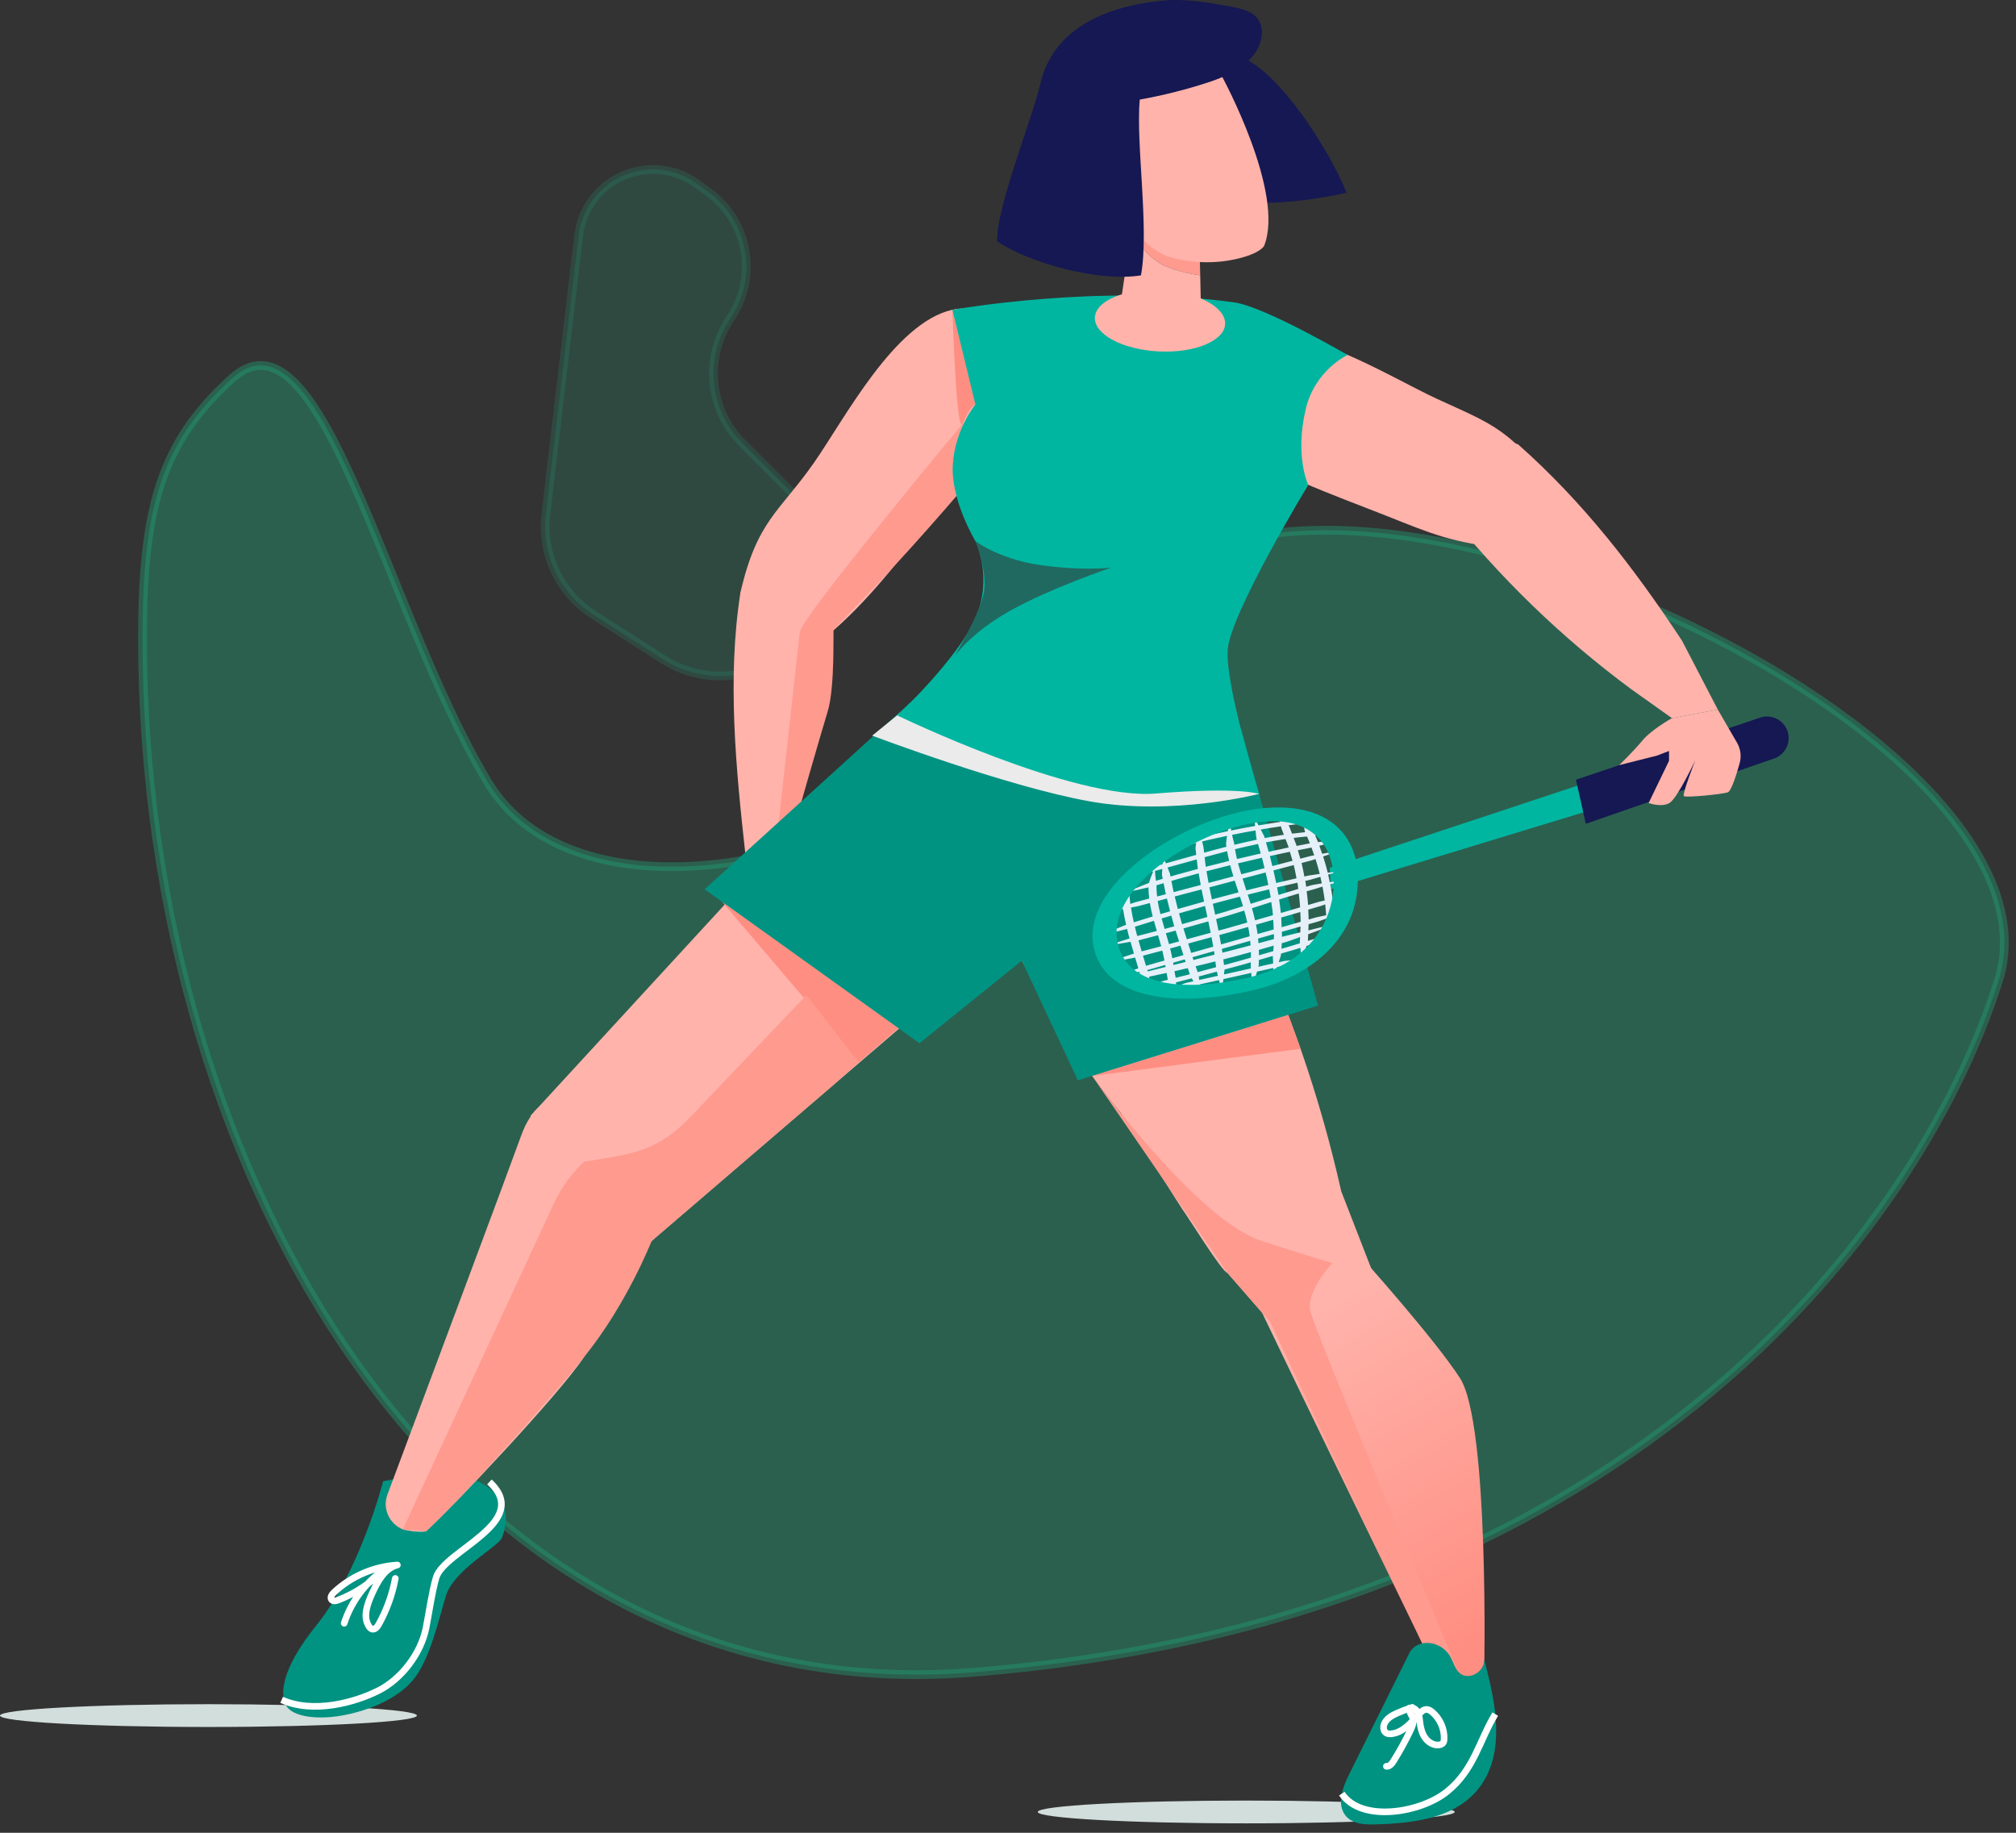<svg width="231" height="210" viewBox="0 0 231 210" fill="none" xmlns="http://www.w3.org/2000/svg">
<rect x="0" y="0" width="231" height="210" fill="#333333" stroke="none"/>
<path opacity="0.4" d="M111.448 191.617C52.132 196.396 16.327 135.02 16.328 73.236C16.328 58.375 18.377 50.752 26.572 43.367C36.815 34.135 44.132 69.978 55.839 89.525C67.546 109.072 111.448 97.672 129.496 69.978C147.544 42.283 238.274 83.01 229.006 112.334C219.738 141.658 185.592 185.644 111.448 191.617Z" fill="#1FA37A" stroke="#1FA37A"/>
<path opacity="0.2" d="M62.545 58.921L66.3 27.001C66.538 24.983 67.483 23.114 68.969 21.728C71.985 18.913 76.576 18.641 79.903 21.081L81.21 22.04C85.688 25.323 86.851 31.516 83.87 36.2L83.514 36.761C80.682 41.21 81.321 47.028 85.05 50.757L91.194 56.901C97.313 63.02 94.978 73.471 86.92 76.624C83.34 78.025 79.253 77.647 76.017 75.573L67.987 70.425C64.121 67.948 62.008 63.481 62.545 58.921Z" fill="#1FA37A" stroke="#1FA37A"/>
<path d="M118.912 207.614C118.912 206.893 129.606 206.309 142.797 206.309C155.989 206.309 166.683 206.893 166.683 207.614C166.683 208.335 155.989 208.92 142.797 208.92C129.606 208.92 118.912 208.334 118.912 207.614Z" fill="#D2DEDB"/>
<path d="M0 196.571C0 195.85 10.694 195.266 23.885 195.266C37.077 195.266 47.771 195.85 47.771 196.571C47.771 197.292 37.077 197.877 23.885 197.877C10.694 197.877 0 197.291 0 196.571Z" fill="#D2DEDB"/>
<path d="M93.238 53.061C89.296 58.686 86.729 59.645 84.83 67.951C84.662 68.684 87.141 73.511 87.7 74.015C88.854 75.055 92.532 74.621 93.758 73.667C98.731 69.799 102.258 65.113 106.453 59.885C108.723 57.056 110.996 54.224 113.043 51.229C115.217 48.05 117.465 44.002 116.12 40.035C115.1 37.031 112.341 34.769 109.126 35.491C102.467 36.987 96.764 48.031 93.238 53.061Z" fill="#FFB3AB"/>
<path d="M90.981 105.999L85.169 107.783L85.419 97.971C84.325 88.102 83.307 77.764 84.833 67.952L85.637 65.707L95.358 66.345L95.474 71.388C95.704 81.316 92.169 88.948 89.795 98.59L90.981 105.999Z" fill="#FFB3AB"/>
<path d="M82.079 113.414L74.928 121.751C74.569 122.164 74.795 122.812 75.333 122.913C75.561 122.956 75.796 122.885 75.961 122.722L79.879 119.855L84.6 114.118L82.079 113.414Z" fill="#FFB3AB"/>
<path d="M81.369 111.977L73.139 119.235L73.313 119.591C73.591 120.158 74.312 120.336 74.822 119.965L79.902 116.27L81.369 111.977Z" fill="#FFB3AB"/>
<path d="M83.653 113.709L80.967 123.408C80.774 124.105 81.356 124.771 82.072 124.674C82.386 124.631 82.662 124.444 82.816 124.167L84.634 120.907C84.905 120.422 85.11 119.903 85.245 119.364L86.669 113.301L83.653 113.709Z" fill="#FFB3AB"/>
<path d="M81.534 109.395L74.607 114.941C74.683 115.496 75.194 115.885 75.749 115.81C76.755 115.674 81.372 111.976 81.372 111.976L81.534 109.395Z" fill="#FFB3AB"/>
<path d="M86.389 103.324L81.53 109.393L79.928 112.682L80.837 113.531L79.902 116.269L80.473 116.704L83.28 115.459L85.501 116.022C85.501 116.022 86.668 113.304 87.673 113.168C88.679 113.032 90.119 112.325 90.119 112.325L88.457 103.847L87.886 103.413L86.389 103.324Z" fill="#FFB3AB"/>
<path d="M90.606 104.58C90.606 104.58 91.722 109.036 91.994 111.046L92.399 114.025C92.477 114.601 92.073 115.131 91.498 115.209C90.967 115.281 90.469 114.948 90.338 114.429C90.122 113.572 89.685 112.164 88.842 110.45C87.428 107.57 87.365 104 87.365 104L90.606 104.58Z" fill="#FFB3AB"/>
<path d="M109.127 35.492L109.282 36.111L111.823 46.276C111.823 46.276 111.08 46.594 110.336 48.505C109.593 50.417 109.127 35.492 109.127 35.492Z" fill="#FF8E82"/>
<path d="M112.461 53.494C112.461 53.494 105.666 61.563 100.57 66.872C95.474 72.18 95.474 72.18 95.474 72.18C95.474 72.18 95.686 78.763 94.837 81.523C93.987 84.284 91.015 94.689 91.015 94.689L89.103 95.326C89.103 95.326 91.439 74.091 91.652 72.393C91.864 70.694 110.338 48.504 110.338 48.504L112.461 53.494Z" fill="#FF9A8F"/>
<path d="M145.51 151.437L140.64 145.845C140.066 145.828 135.89 139.058 135.518 138.622L128.414 127.49C124.149 122.477 120.179 115.888 117.085 110.078L106.466 90.785C105.987 89.886 106.251 88.771 107.082 88.181L122.84 77.006C123.721 76.382 124.935 76.558 125.603 77.405C139.26 94.757 148.855 114.949 153.683 136.496L159.563 151.628C159.851 152.917 147.393 152.815 145.51 151.437Z" fill="#FFB3AB"/>
<path d="M141.284 143.28C141.344 143.936 164.001 190.418 164.001 190.418L167.887 192.912L170.064 192.009C170.064 192.009 170.679 163.178 167.295 157.914C164.405 153.417 155.922 143.969 155.922 143.969C155.922 143.969 140.407 133.783 141.284 143.28Z" fill="url(#paint0_linear_1413_2735)"/>
<path d="M125.145 123.282L149.025 120.168L147.611 116.289L125.145 123.282Z" fill="#FF8E82"/>
<path d="M125.145 123.281C125.145 123.281 137.084 139.786 144.611 142.209C151.527 144.435 152.671 144.725 152.671 144.725C152.671 144.725 149.701 147.823 150.123 150.122C150.545 152.42 167.111 191.563 167.111 191.563L162.972 188.298L145.511 151.436L140.641 145.844L125.145 123.281Z" fill="#FF9A8F"/>
<path d="M161.412 189.564C162.279 187.618 165.069 187.941 166.14 189.749C166.49 190.339 166.667 191.066 167.112 191.566C168.076 192.649 170.046 191.731 170.073 190.186C171.258 194.658 172.377 199.797 170.2 203.753C167.691 208.31 162.194 208.917 157.484 209.04C156.198 209.074 154.679 208.975 153.978 207.742C153.225 206.418 153.906 204.678 154.588 203.305C156.863 198.724 159.138 194.145 161.412 189.564Z" fill="#009382"/>
<path d="M153.752 205.515C155.942 208.836 162.749 207.77 165.837 205.261C168.925 202.753 169.517 199.386 171.332 196.402" stroke="white" stroke-width="0.759" stroke-miterlimit="10"/>
<path d="M161.825 195.633C161.252 195.816 160.689 196.029 160.138 196.27C159.501 196.548 158.825 196.925 158.594 197.58C158.471 197.924 158.526 198.373 158.838 198.565C159.01 198.67 159.224 198.679 159.425 198.658C160.754 198.524 161.707 197.373 162.608 196.386C162.843 196.128 163.131 195.855 163.48 195.869C163.714 195.877 163.922 196.017 164.103 196.167C164.999 196.916 165.519 198.093 165.471 199.259C165.465 199.4 165.45 199.547 165.375 199.667C165.25 199.869 164.99 199.946 164.752 199.948C164.135 199.951 163.567 199.551 163.232 199.033C162.896 198.515 162.761 197.893 162.689 197.281C162.646 196.912 162.62 196.53 162.449 196.201C162.278 195.871 161.911 195.609 161.549 195.691C161.361 196.054 161.734 196.441 161.869 196.829C162.032 197.301 161.822 197.814 161.607 198.265C161.033 199.468 160.391 200.637 159.685 201.768C159.492 202.077 159.217 202.422 158.855 202.384" stroke="white" stroke-width="0.759" stroke-miterlimit="10" stroke-linecap="round"/>
<path d="M50.591 168.488C50.547 168.487 60.151 169.579 57.505 176.209C57.099 177.226 51.949 179.877 51.061 182.941C50.174 186.006 49.258 189.845 47.627 192.108C45.994 194.37 42.844 195.803 39.722 196.463C36.6 197.122 33.569 196.772 32.791 195.434C32.625 195.149 31.099 192.63 36.225 186.267C41.307 179.962 43.9 169.719 43.9 169.719L50.591 168.488Z" fill="#009382"/>
<path d="M56.08 169.801C61.08 174.415 50.886 177.638 49.968 180.771C49.503 182.358 49.14 184.895 48.819 186.517C48.218 189.549 45.911 192.429 43.385 193.701C40.626 195.092 35.902 196.379 32.27 194.769" stroke="white" stroke-width="0.759" stroke-miterlimit="10"/>
<path d="M45.293 180.86C44.95 182.703 44.306 184.488 43.395 186.125C43.231 186.417 42.961 186.749 42.638 186.663C42.489 186.623 42.379 186.501 42.292 186.374C41.545 185.275 42.081 183.796 42.633 182.588C43.26 181.214 44.068 179.686 45.533 179.32C42.845 179.482 40.225 180.614 38.265 182.461C38.03 182.684 37.792 183.048 37.999 183.297C38.171 183.504 38.5 183.433 38.751 183.336C40.682 182.593 42.449 181.425 43.89 179.939C41.809 181.41 40.221 183.567 39.436 185.991" stroke="white" stroke-width="0.759" stroke-miterlimit="10" stroke-linecap="round" stroke-linejoin="round"/>
<path d="M59.685 130.205C58.811 132.683 47.891 161.898 44.398 171.237C43.804 172.828 44.584 174.597 46.157 175.235C46.536 175.388 48.583 175.673 48.887 175.399C51.696 172.869 64.011 159.869 66.879 155.55C70.012 150.83 74.663 142.194 74.663 142.194C81.633 136.42 64.397 116.836 59.685 130.205Z" fill="url(#paint1_linear_1413_2735)"/>
<path d="M74.664 142.193L60.777 127.86L104.322 80.496L129.957 94.738L74.664 142.193Z" fill="#FFB3AB"/>
<path d="M82.732 103.316L98.395 121.721L102.975 117.791L82.732 103.316Z" fill="#FF8E82"/>
<path d="M95.366 124.425L74.662 142.194C74.662 142.194 71.834 149.453 66.878 155.55C61.922 161.647 52.781 171.526 52.781 171.526L48.886 175.4L46.156 175.235L63.451 137.92C64.143 136.428 65.068 135.054 66.192 133.852L66.879 133.119C72.488 132.2 75.261 132.023 79.18 127.906L92.399 114.02L98.392 121.723L95.366 124.425Z" fill="#FF9A8F"/>
<path d="M105.356 79.535L80.74 101.897L105.356 119.536L117.083 110.069L123.507 123.783L151.017 115.22L142.209 83.493L105.356 79.535Z" fill="#009382"/>
<path d="M103.867 81.102C103.867 81.102 114.538 87.366 120.059 88.534C125.58 89.701 130.222 90.676 136.356 90.126C143.47 89.489 144.284 90.961 144.284 90.961C144.284 90.961 134.445 93.524 124.89 91.825C115.334 90.126 99.939 84.287 99.939 84.287L103.867 81.102Z" fill="#EBEBEB"/>
<path d="M164.67 45.709C170.906 48.591 173.326 49.146 178.448 56.69C178.871 57.312 180.22 60.325 179.99 61.041C179.515 62.521 172.043 62.827 170.506 62.601C164.964 61.789 162.93 60.661 156.675 58.249C153.291 56.945 149.902 55.637 146.628 54.078C143.152 52.422 139.173 50.052 138.343 45.946C137.715 42.836 138.964 39.494 142.106 38.503C148.614 36.451 159.095 43.132 164.67 45.709Z" fill="#FFB3AB"/>
<path d="M191.58 82.289L196.835 81.307L192.74 73.425C187.283 65.129 181.392 57.504 173.955 50.924L172.692 50.461C170.906 48.88 168.208 48.925 166.475 50.565L162.459 54.364L165.589 58.321C171.749 66.11 178.912 73.049 186.895 78.956L191.58 82.289Z" fill="#FFB3AB"/>
<path d="M152.513 101.888L195.988 88.647C196.835 88.389 197.354 87.539 197.196 86.668C197.006 85.624 195.938 84.99 194.931 85.324L152.361 99.422L152.513 101.888Z" fill="#00B6A1"/>
<path d="M149.17 93.522C149.19 93.644 149.217 93.763 149.24 93.884C149.097 93.885 148.955 93.884 148.811 93.886C148.311 93.952 147.811 94.021 147.31 94.091C146.991 93.632 146.665 93.175 146.294 92.734C146.377 93.1 146.469 93.461 146.573 93.818L146.658 94.181C145.839 94.301 145.023 94.433 144.207 94.572C144.054 94.283 143.901 93.992 143.732 93.706C143.75 94.02 143.781 94.331 143.813 94.642C143.4 94.714 142.986 94.784 142.574 94.861C142.073 94.956 141.573 95.057 141.073 95.158C141.019 94.847 140.967 94.534 140.926 94.218C140.816 94.558 140.746 94.897 140.682 95.235C139.938 95.389 139.195 95.548 138.457 95.717C138.178 95.782 137.901 95.852 137.622 95.918L137.618 95.899C137.55 95.51 137.469 95.122 137.379 94.734C137.273 95.169 137.197 95.603 137.132 96.036C136.895 96.094 136.657 96.148 136.42 96.207C135.779 96.457 135.136 96.693 134.52 96.969C135.234 96.883 135.927 96.77 136.628 96.681C136.771 96.646 136.916 96.613 137.061 96.578C137.035 96.78 137.006 96.982 136.981 97.185C137.002 97.442 137.043 97.694 137.069 97.95C136.26 98.175 135.452 98.402 134.647 98.627C134.294 98.726 133.941 98.82 133.589 98.918C133.493 98.671 133.399 98.424 133.294 98.177C133.253 98.46 133.232 98.741 133.211 99.022C132.71 99.16 132.208 99.302 131.704 99.435L130.277 99.93L129.557 100.172C129.447 100.214 129.292 100.248 129.184 100.339C129.134 100.376 129.118 100.466 129.237 100.462C129.3 100.464 129.434 100.403 129.349 100.384C129.405 100.412 129.281 100.433 129.253 100.425C129.219 100.421 129.25 100.392 129.281 100.375C129.358 100.338 129.478 100.328 129.612 100.307L130.386 100.178L131.933 99.904C132.003 99.885 132.072 99.865 132.142 99.846C131.943 100.283 131.78 100.722 131.659 101.162C130.897 101.465 130.138 101.767 129.391 102.083C129.386 101.982 129.371 101.883 129.366 101.783C129.196 101.227 129.1 100.659 128.965 100.088C128.728 100.693 128.587 101.295 128.448 101.901C128.469 102.486 128.51 103.068 128.59 103.644C128.6 103.722 128.619 103.797 128.63 103.876C128.049 104.074 127.47 104.274 126.897 104.486C127.495 104.384 128.088 104.274 128.68 104.161C128.775 104.766 128.893 105.365 129.033 105.961C127.989 106.384 126.941 106.797 125.924 107.245C127.008 106.984 128.074 106.705 129.148 106.442C129.199 106.644 129.241 106.848 129.295 107.05C129.337 107.209 129.385 107.366 129.429 107.524L126.827 108.361C127.735 108.229 128.636 108.07 129.538 107.909C129.666 108.36 129.794 108.81 129.929 109.257C128.856 109.617 127.775 109.964 126.708 110.342C127.836 110.155 128.948 109.933 130.067 109.72C130.134 109.944 130.201 110.166 130.268 110.39L130.434 110.947C129.544 111.271 128.651 111.589 127.773 111.929C128.709 111.751 129.631 111.551 130.556 111.357L130.607 111.527C130.055 111.664 129.503 111.8 128.951 111.939L129.114 112.424C129.672 112.316 130.227 112.199 130.783 112.086C130.976 112.405 131.163 112.725 131.356 113.045C131.061 113.144 130.765 113.241 130.471 113.345C130.801 113.302 131.127 113.249 131.454 113.199C131.542 113.34 131.625 113.482 131.721 113.621C131.727 113.466 131.719 113.314 131.717 113.16C132.318 113.065 132.918 112.967 133.519 112.87L134.069 112.73C134.155 112.885 134.25 113.036 134.352 113.185C134.266 113.218 134.178 113.248 134.092 113.282C134.197 113.276 134.3 113.265 134.405 113.257C134.56 113.475 134.731 113.688 134.941 113.886C134.884 113.666 134.85 113.445 134.814 113.223C135.224 113.186 135.634 113.144 136.046 113.108L137.029 112.889C137.197 113.165 137.367 113.44 137.557 113.711C137.541 113.401 137.507 113.096 137.471 112.791L137.929 112.689L139.681 112.298L139.691 112.339C139.768 112.726 139.858 113.113 139.961 113.499C140.063 113.059 140.131 112.622 140.187 112.185L141.693 111.85L143.376 111.474C143.415 112.002 143.441 112.532 143.47 113.068C143.708 112.487 143.88 111.908 144.033 111.328L145.458 111.01L145.899 110.913C145.895 111.232 145.894 111.551 145.907 111.873C146.068 111.521 146.199 111.17 146.325 110.818L147.341 110.593C147.933 110.384 148.524 110.175 149.103 109.94C149.111 110.019 149.112 110.098 149.121 110.177C149.361 109.581 149.537 108.986 149.708 108.39L150.963 108.007C151.867 107.634 152.779 107.277 153.663 106.883C152.654 107.096 151.668 107.337 150.669 107.557L149.864 107.802C149.881 107.549 149.883 107.297 149.896 107.044C150.7 106.753 151.493 106.452 152.283 106.146C152.35 106.376 152.418 106.606 152.498 106.837C152.589 106.549 152.659 106.264 152.721 105.98C152.89 105.913 153.063 105.852 153.231 105.785C153.077 105.833 152.905 105.873 152.736 105.914C152.798 105.624 152.852 105.334 152.911 105.044C152.908 104.999 152.903 104.956 152.899 104.913C153.354 104.746 153.808 104.58 154.258 104.404C153.795 104.491 153.337 104.586 152.878 104.681C152.841 104.226 152.806 103.773 152.752 103.321C152.75 103.309 152.748 103.298 152.747 103.286C153.422 103.034 154.094 102.78 154.758 102.512C154.066 102.659 153.382 102.816 152.699 102.973C152.624 102.419 152.534 101.867 152.426 101.319C152.925 101.178 153.429 101.042 153.943 100.911C153.422 100.948 152.899 101.007 152.373 101.079C152.314 100.789 152.253 100.499 152.184 100.21C152.632 100.081 153.081 99.953 153.529 99.817C153.065 99.872 152.602 99.937 152.139 100.002C152.133 99.978 152.129 99.952 152.123 99.928C151.972 99.326 151.798 98.729 151.607 98.136C152.271 97.91 152.936 97.683 153.594 97.442C152.892 97.562 152.196 97.695 151.499 97.829C151.396 97.52 151.29 97.211 151.176 96.905C152.034 96.681 152.895 96.466 153.758 96.229C152.846 96.292 151.935 96.392 151.022 96.49C150.918 96.229 150.805 95.971 150.695 95.711C151.396 95.613 152.101 95.528 152.818 95.456C152.086 95.367 151.317 95.334 150.533 95.326C150.485 95.216 150.444 95.105 150.394 94.995C150.177 94.724 149.963 94.452 149.743 94.183C150.122 94.093 150.499 94.008 150.882 93.909C150.419 93.886 149.952 93.883 149.483 93.884C149.378 93.762 149.282 93.64 149.17 93.522ZM133.329 101.199C133.397 101.539 133.459 101.88 133.533 102.219C133.55 102.298 133.572 102.376 133.589 102.455L133.454 102.491L132.585 102.72C132.535 102.295 132.508 101.868 132.512 101.438C132.783 101.357 133.057 101.279 133.329 101.199ZM134.721 112.036C134.661 111.787 134.617 111.533 134.576 111.278C135.083 111.164 135.591 111.048 136.098 110.929L136.336 111.627C136.304 111.636 136.273 111.644 136.241 111.653L134.721 112.036ZM137.233 111.386L137.001 110.714C137.756 110.534 138.509 110.35 139.26 110.162C139.288 110.381 139.321 110.599 139.345 110.819C138.641 111.009 137.939 111.202 137.233 111.386ZM145.893 108.982C145.348 109.142 144.803 109.298 144.258 109.455C144.258 109.249 144.247 109.044 144.24 108.839C144.81 108.679 145.376 108.512 145.944 108.348L145.942 108.397L145.893 108.982ZM148.758 101.854C148.151 102.031 147.549 102.213 146.953 102.4C146.8 102.449 146.65 102.497 146.498 102.546C146.497 102.54 146.497 102.534 146.496 102.528C146.448 102.243 146.382 101.962 146.328 101.678C146.414 101.658 146.499 101.636 146.584 101.615C147.275 101.453 147.968 101.298 148.66 101.14C148.668 101.189 148.682 101.237 148.69 101.288C148.72 101.475 148.731 101.666 148.758 101.854ZM147.494 97.659C147.597 97.638 147.699 97.619 147.801 97.599C147.907 97.939 148.008 98.282 148.101 98.626L146.81 98.966L145.791 99.236C145.696 98.852 145.606 98.469 145.504 98.088C146.167 97.943 146.829 97.796 147.494 97.659ZM144.599 98.282C144.705 98.677 144.798 99.075 144.896 99.472L142.234 100.175C142.104 99.757 141.967 99.342 141.857 98.921C142.768 98.701 143.682 98.487 144.599 98.282ZM136.645 109.676L139.108 108.976C139.129 109.112 139.14 109.25 139.161 109.386C138.359 109.59 137.556 109.793 136.752 109.995L136.679 109.783C136.667 109.747 136.657 109.712 136.645 109.676ZM145.965 107.598C145.379 107.758 144.794 107.92 144.206 108.078C144.194 107.899 144.169 107.721 144.151 107.542L145.966 107.027C145.967 107.098 145.975 107.17 145.975 107.241L145.965 107.598ZM145.6 102.833C144.836 103.077 144.069 103.321 143.307 103.563C143.295 103.526 143.286 103.487 143.274 103.449C143.176 103.133 143.069 102.82 142.967 102.506C143.784 102.298 144.605 102.1 145.425 101.9C145.475 102.162 145.537 102.422 145.58 102.685C145.589 102.733 145.593 102.783 145.6 102.833ZM138.971 103.56C139.197 103.499 139.42 103.433 139.647 103.372C140.455 103.155 141.267 102.946 142.079 102.737C142.177 103.038 142.276 103.34 142.369 103.642C142.39 103.707 142.406 103.771 142.425 103.836C141.721 104.057 141.019 104.28 140.307 104.491C139.952 104.598 139.593 104.7 139.237 104.805C139.182 104.55 139.128 104.294 139.073 104.04C139.037 103.88 139.006 103.719 138.971 103.56ZM138.453 105.572C138.546 106.006 138.636 106.441 138.723 106.876C137.813 107.126 136.903 107.375 135.992 107.622C135.862 107.208 135.722 106.796 135.597 106.38C136.552 106.116 137.503 105.847 138.453 105.572ZM139.345 105.311C139.759 105.189 140.176 105.072 140.588 104.948C141.252 104.75 141.909 104.54 142.569 104.334C142.698 104.789 142.816 105.245 142.917 105.703C142.172 105.914 141.432 106.132 140.686 106.34C140.332 106.438 139.975 106.532 139.62 106.631C139.531 106.19 139.439 105.75 139.345 105.311ZM140.067 109.157C140.046 109.012 140.033 108.865 140.009 108.72L141.145 108.397L143.247 107.8C143.262 107.962 143.286 108.123 143.296 108.286C143.297 108.298 143.296 108.308 143.297 108.319C142.568 108.512 141.839 108.706 141.107 108.895C140.762 108.984 140.413 109.069 140.067 109.157ZM139.916 108.212C139.853 107.852 139.785 107.495 139.715 107.137C140.121 107.024 140.531 106.917 140.937 106.803C141.633 106.609 142.325 106.406 143.02 106.209C143.089 106.564 143.147 106.921 143.194 107.279L140.887 107.935L139.916 108.212ZM145.668 103.357C145.741 103.858 145.815 104.359 145.862 104.863C145.178 105.061 144.493 105.254 143.808 105.45C143.704 104.983 143.584 104.521 143.452 104.062C144.193 103.826 144.931 103.593 145.668 103.357ZM145.893 105.389C145.92 105.758 145.932 106.127 145.942 106.498L144.098 107.022C144.049 106.663 143.987 106.307 143.916 105.952C144.576 105.766 145.235 105.579 145.893 105.389ZM136.488 109.185C136.369 108.828 136.262 108.469 136.147 108.111C137.038 107.87 137.928 107.626 138.817 107.382C138.886 107.743 138.957 108.104 139.019 108.466L136.488 109.185ZM135.602 109.437L134.328 109.799C134.255 109.423 134.173 109.048 134.079 108.677C134.472 108.572 134.864 108.461 135.257 108.355C135.374 108.715 135.482 109.078 135.602 109.437ZM133.95 108.18C133.835 107.762 133.714 107.344 133.59 106.929C133.661 106.91 133.732 106.893 133.803 106.874C134.105 106.793 134.405 106.707 134.707 106.625C134.832 107.04 134.971 107.452 135.102 107.865C134.717 107.97 134.334 108.078 133.95 108.18ZM133.446 106.437C133.327 106.037 133.211 105.638 133.102 105.238C133.471 105.128 133.842 105.021 134.211 104.912C134.322 105.316 134.43 105.721 134.548 106.125C134.549 106.128 134.551 106.132 134.552 106.135C134.224 106.224 133.899 106.318 133.571 106.406C133.529 106.417 133.488 106.427 133.446 106.437ZM135.098 104.652C136.087 104.364 137.08 104.084 138.076 103.808C138.105 103.942 138.132 104.076 138.161 104.21C138.223 104.496 138.282 104.781 138.344 105.066C137.38 105.347 136.413 105.621 135.442 105.89C135.321 105.478 135.211 105.065 135.098 104.652ZM134.959 104.155C134.834 103.678 134.719 103.198 134.605 102.718L137.674 101.908C137.768 102.374 137.869 102.839 137.969 103.304C136.963 103.582 135.959 103.865 134.959 104.155ZM138.574 101.671L140.36 101.199L141.48 100.904C141.625 101.354 141.771 101.802 141.919 102.25C141.082 102.466 140.244 102.681 139.411 102.905C139.228 102.954 139.048 103.007 138.865 103.056C138.766 102.594 138.665 102.133 138.574 101.671ZM142.38 100.666L145.02 99.969C145.133 100.444 145.231 100.922 145.328 101.398C144.487 101.602 143.646 101.805 142.809 102.017C142.659 101.567 142.524 101.115 142.38 100.666ZM148.245 99.117C148.369 99.62 148.461 100.13 148.556 100.639C147.835 100.803 147.114 100.966 146.395 101.136C146.339 101.149 146.284 101.164 146.228 101.176C146.13 100.694 146.029 100.211 145.915 99.732L147.03 99.439L148.245 99.117ZM148.82 102.372C148.884 102.901 148.94 103.431 148.972 103.965L147.671 104.348C147.37 104.435 147.066 104.519 146.763 104.607C146.713 104.092 146.641 103.581 146.565 103.07C146.794 102.997 147.024 102.923 147.252 102.85C147.774 102.687 148.296 102.527 148.82 102.372ZM148.992 104.497C149.007 104.87 149.034 105.242 149.034 105.619L147.512 106.053L146.852 106.24C146.84 105.87 146.832 105.499 146.803 105.131C147.18 105.021 147.561 104.917 147.938 104.807L148.992 104.497ZM149.018 106.16C149.013 106.382 148.998 106.606 148.989 106.829L147.129 107.279C147.049 107.302 146.968 107.323 146.887 107.345L146.893 107.13C146.893 107.008 146.879 106.888 146.877 106.767L147.762 106.515L149.018 106.16ZM143.335 109.722C142.908 109.843 142.485 109.972 142.056 110.091C141.458 110.258 140.853 110.412 140.254 110.576C140.229 110.36 140.196 110.145 140.169 109.93C140.594 109.82 141.022 109.716 141.447 109.603C142.076 109.437 142.702 109.262 143.328 109.088C143.333 109.299 143.337 109.51 143.335 109.722ZM134.463 110.57C134.45 110.482 134.437 110.395 134.424 110.308L134.528 110.278L135.758 109.928C135.764 109.946 135.769 109.965 135.775 109.983L135.856 110.22C135.392 110.336 134.928 110.454 134.463 110.57ZM131.313 110.657L131.174 110.199C131.104 109.967 131.035 109.736 130.966 109.505L133.178 108.919C133.273 109.297 133.353 109.677 133.424 110.058L131.313 110.657ZM130.818 109.009C130.691 108.588 130.572 108.165 130.451 107.743C131.201 107.554 131.948 107.357 132.694 107.161C132.819 107.58 132.941 107.999 133.055 108.419L130.818 109.009ZM130.312 107.25C130.277 107.123 130.237 106.995 130.204 106.868C130.143 106.64 130.095 106.412 130.039 106.183C130.764 105.956 131.49 105.73 132.218 105.507C132.326 105.896 132.438 106.283 132.552 106.669C131.806 106.865 131.061 107.062 130.312 107.25ZM132.969 104.739C132.841 104.24 132.732 103.739 132.653 103.234L133.69 102.959L133.71 102.954C133.826 103.442 133.944 103.93 134.073 104.415C133.705 104.524 133.335 104.63 132.969 104.739ZM134.221 100.938C134.515 100.853 134.807 100.764 135.102 100.68C135.847 100.47 136.596 100.269 137.346 100.068C137.419 100.514 137.498 100.958 137.584 101.401L134.486 102.219C134.473 102.162 134.457 102.106 134.444 102.048C134.362 101.679 134.294 101.308 134.221 100.938ZM138.245 99.824C139.145 99.588 140.05 99.359 140.957 99.137C141.07 99.566 141.195 99.991 141.326 100.414L140.132 100.729L138.484 101.164C138.399 100.718 138.318 100.272 138.245 99.824ZM138.16 99.318C138.106 98.953 138.075 98.584 138.033 98.217C138.89 97.981 139.748 97.75 140.61 97.529C140.674 97.902 140.75 98.272 140.838 98.639C139.942 98.858 139.049 99.085 138.16 99.318ZM141.512 97.303C142.387 97.087 143.266 96.886 144.15 96.702L144.461 97.792C143.55 97.995 142.644 98.208 141.738 98.424C141.65 98.052 141.575 97.679 141.512 97.303ZM145.058 96.518C145.623 96.41 146.189 96.307 146.756 96.217C146.937 96.188 147.118 96.166 147.299 96.139C147.406 96.425 147.527 96.706 147.625 96.993C147.638 97.031 147.647 97.07 147.659 97.108C147.557 97.128 147.456 97.147 147.355 97.167C146.69 97.304 146.029 97.452 145.365 97.596L145.058 96.518ZM148.228 96.007C148.74 95.942 149.25 95.887 149.759 95.845C149.761 95.845 149.762 95.844 149.764 95.844C149.875 96.105 149.988 96.365 150.093 96.627C149.584 96.726 149.076 96.828 148.568 96.928C148.554 96.883 148.544 96.837 148.529 96.793C148.437 96.529 148.326 96.269 148.228 96.007ZM150.587 98.001C150.441 98.029 150.295 98.057 150.149 98.085L148.994 98.389C148.906 98.065 148.811 97.742 148.711 97.42C149.232 97.317 149.753 97.212 150.276 97.114C150.386 97.408 150.488 97.704 150.587 98.001ZM151.219 100.131C150.786 100.195 150.353 100.26 149.919 100.325C149.766 100.36 149.613 100.396 149.46 100.431C149.361 99.912 149.266 99.394 149.137 98.882L150.365 98.558C150.489 98.514 150.613 98.473 150.737 98.43C150.913 98.984 151.072 99.542 151.213 100.104C151.216 100.113 151.217 100.122 151.219 100.131ZM151.455 101.216C151.09 101.277 150.725 101.34 150.36 101.409C150.125 101.47 149.894 101.539 149.66 101.604C149.638 101.447 149.629 101.288 149.604 101.133C149.593 101.066 149.574 101.001 149.563 100.934C149.737 100.895 149.909 100.854 150.083 100.815C150.484 100.696 150.888 100.582 151.291 100.466C151.351 100.715 151.403 100.966 151.455 101.216ZM151.792 103.177C151.578 103.226 151.363 103.276 151.149 103.324L149.885 103.696C149.85 103.168 149.789 102.645 149.723 102.121C150.01 102.042 150.295 101.957 150.583 101.884C150.895 101.777 151.217 101.684 151.536 101.587C151.638 102.114 151.721 102.645 151.792 103.177ZM151.961 104.869C151.582 104.949 151.204 105.03 150.824 105.108L149.948 105.358C149.945 104.98 149.922 104.604 149.904 104.227L151.425 103.78C151.566 103.726 151.708 103.673 151.85 103.62C151.896 104.035 151.933 104.452 151.961 104.869ZM152.249 106.033C152.076 106.073 151.906 106.11 151.72 106.156L150.181 106.54L149.914 106.605C149.924 106.369 149.939 106.132 149.943 105.897L151.071 105.577C151.382 105.462 151.695 105.35 152.007 105.237C152.093 105.501 152.171 105.766 152.249 106.033ZM148.951 108.08L147.814 108.427C147.487 108.524 147.155 108.615 146.828 108.712L146.86 108.301L146.866 108.078C147.071 108.018 147.278 107.96 147.483 107.899C147.98 107.727 148.471 107.548 148.965 107.373C148.953 107.565 148.956 107.756 148.939 107.948L148.951 108.08ZM146.519 110.249C146.603 109.992 146.689 109.735 146.768 109.477L146.784 109.26C147.22 109.132 147.66 109.011 148.094 108.881L149 108.605L149.041 109.058C149.052 109.349 149.079 109.64 149.106 109.931C148.449 109.971 147.804 110.038 147.159 110.106L146.519 110.249ZM144.18 110.773C144.196 110.709 144.215 110.644 144.23 110.581C144.24 110.385 144.239 110.19 144.244 109.995C144.779 109.842 145.313 109.687 145.845 109.532L145.843 109.556L145.882 110.391L145.28 110.526L144.18 110.773ZM140.249 111.65C140.269 111.464 140.293 111.278 140.311 111.091C140.976 110.911 141.644 110.74 142.306 110.556C142.645 110.462 142.979 110.359 143.318 110.263C143.312 110.401 143.315 110.537 143.306 110.675C143.319 110.77 143.322 110.866 143.332 110.962L141.529 111.364L140.249 111.65ZM137.412 112.283C137.395 112.149 137.379 112.016 137.363 111.883C138.054 111.702 138.74 111.513 139.429 111.328L139.554 111.805L137.777 112.201L137.412 112.283ZM134.75 112.559L136.462 112.124C136.492 112.116 136.521 112.108 136.551 112.1C136.617 112.21 136.684 112.32 136.75 112.43L135.9 112.619C135.527 112.757 135.152 112.89 134.779 113.026C134.759 112.872 134.758 112.715 134.75 112.559ZM131.68 111.906C132.344 111.767 133.007 111.623 133.669 111.478C133.711 111.731 133.753 111.984 133.808 112.237C133.812 112.246 133.817 112.255 133.821 112.264L133.315 112.392C132.784 112.572 132.251 112.747 131.717 112.925C131.707 112.583 131.691 112.245 131.68 111.906ZM131.509 111.304L131.463 111.15L133.524 110.564C133.536 110.64 133.548 110.717 133.56 110.794C132.876 110.964 132.193 111.134 131.509 111.304ZM129.591 103.988C129.845 103.939 130.1 103.889 130.356 103.841L131.753 103.471C131.838 103.989 131.949 104.501 132.08 105.007C131.356 105.228 130.636 105.452 129.916 105.679C129.788 105.118 129.68 104.554 129.591 103.988ZM129.399 102.174C130.135 102.009 130.866 101.84 131.598 101.675C131.598 102.107 131.627 102.535 131.681 102.957L130.114 103.37C129.916 103.439 129.718 103.505 129.519 103.573C129.516 103.548 129.509 103.523 129.506 103.498C129.445 103.06 129.422 102.618 129.399 102.174ZM133.174 99.565C133.162 99.791 133.15 100.017 133.138 100.244C133.165 100.394 133.199 100.543 133.228 100.692C132.97 100.768 132.712 100.842 132.456 100.918C132.396 100.549 132.36 100.174 132.342 99.793C132.619 99.719 132.896 99.641 133.174 99.565ZM137.129 98.468C137.171 98.829 137.201 99.192 137.254 99.552C137.254 99.555 137.255 99.558 137.256 99.561C136.451 99.777 135.647 99.992 134.847 100.218C134.604 100.287 134.363 100.361 134.12 100.431C134.098 100.315 134.072 100.2 134.051 100.084C133.955 99.857 133.867 99.628 133.779 99.399C134.152 99.297 134.527 99.196 134.898 99.092C135.644 98.883 136.386 98.675 137.129 98.468ZM140.592 95.773C140.549 96.081 140.508 96.388 140.482 96.696C140.493 96.805 140.517 96.911 140.531 97.019C139.672 97.238 138.822 97.469 137.973 97.701C137.951 97.485 137.916 97.271 137.898 97.053L137.744 96.414C138.041 96.343 138.337 96.269 138.634 96.201C139.284 96.052 139.937 95.91 140.592 95.773ZM143.863 95.15C143.893 95.435 143.925 95.721 143.951 96.008L144.009 96.211C143.144 96.391 142.286 96.587 141.435 96.795C141.425 96.715 141.406 96.635 141.399 96.554C141.306 96.258 141.241 95.958 141.176 95.656C141.678 95.554 142.18 95.452 142.685 95.358C143.076 95.285 143.469 95.219 143.863 95.15ZM146.774 94.678L146.827 94.903C146.931 95.151 147.016 95.403 147.113 95.653C146.973 95.674 146.833 95.69 146.694 95.712C146.099 95.807 145.507 95.915 144.918 96.028L144.857 95.818C144.721 95.561 144.59 95.303 144.457 95.046C145.227 94.916 145.998 94.792 146.769 94.68C146.771 94.679 146.773 94.679 146.774 94.678ZM149.318 94.283C149.384 94.595 149.451 94.907 149.502 95.221C149.521 95.264 149.537 95.307 149.556 95.35C149.051 95.398 148.546 95.455 148.042 95.52C147.933 95.241 147.838 94.959 147.721 94.681C147.693 94.641 147.665 94.602 147.637 94.562C148.031 94.508 148.424 94.451 148.818 94.403C148.984 94.364 149.153 94.322 149.318 94.283Z" fill="#E5F0F9"/>
<path d="M141.782 93.115C145.029 92.339 147.962 92.321 150.265 93.062C153.534 94.115 155.419 96.65 155.572 100.199C155.897 107.782 149.674 112 143.743 113.416C138.944 114.564 134.512 114.74 131.263 113.912C128.236 113.14 126.306 111.584 125.526 109.286C123.825 104.274 128.788 99.086 134.767 95.854C137.061 94.612 139.508 93.659 141.782 93.115ZM152.818 100.567C152.686 97.481 151.172 95.319 148.557 94.476C146.895 93.941 144.808 93.967 142.354 94.553C135.22 96.258 126.174 102.61 128.235 108.682C128.876 110.572 130.411 111.838 132.796 112.446C135.422 113.116 139.107 112.948 143.171 111.977C144.636 111.627 145.906 111.138 147.001 110.547C151.43 108.153 152.969 104.061 152.818 100.567Z" fill="#00B6A1"/>
<path d="M181.706 94.39L180.582 89.338L201.607 82.251C202.955 81.748 204.446 82.496 204.849 83.877C205.21 85.115 204.559 86.424 203.353 86.883L181.706 94.39Z" fill="#151852"/>
<path d="M196.833 81.305L199.036 85.104C199.444 85.809 199.557 86.649 199.338 87.435C198.974 88.749 198.38 90.652 197.966 90.79C197.329 91.002 193.152 91.427 192.94 91.214C192.728 91.002 194.25 87.109 194.25 87.109C194.25 87.109 192.232 91.427 191.313 91.992C190.393 92.559 188.904 92.011 188.904 92.011L191.241 87.18V86.048L189.861 86.578L185.541 87.667C185.541 87.667 187.136 86.119 188.198 84.845C189.26 83.571 191.578 82.287 191.578 82.287L196.833 81.305Z" fill="#FFB3AB"/>
<path d="M109.128 35.499L111.764 46.347C111.764 46.347 109.443 49.14 109.178 53.212C108.913 57.285 111.764 61.998 111.764 61.998C111.764 61.998 113.821 66.151 111.764 70.844C109.707 75.537 102.826 81.978 102.826 81.978C102.826 81.978 122.882 91.704 132.439 90.921C141.994 90.139 144.277 90.966 144.277 90.966C144.277 90.966 140.407 78.65 140.671 74.487C140.935 70.323 149.905 55.564 149.905 55.564C149.905 55.564 148.326 52.289 149.622 46.849C150.683 42.39 154.405 40.672 154.405 40.672C154.405 40.672 144.92 35.144 141.465 34.656C125.922 32.461 109.128 35.499 109.128 35.499Z" fill="#00B6A1"/>
<path d="M111.762 61.996C111.762 61.996 114.352 63.981 118.829 64.684C123.783 65.463 127.322 65.039 127.322 65.039C127.322 65.039 120.245 67.445 115.714 69.993C111.184 72.541 109.344 75.231 109.344 75.231C109.344 75.231 112.317 70.277 112.741 67.87C113.167 65.463 111.762 61.996 111.762 61.996Z" fill="#206961"/>
<path d="M154.273 22.086C151.34 22.752 148.345 23.141 145.34 23.245C144.979 23.258 144.601 23.262 144.279 23.099C143.699 22.804 143.502 22.088 143.349 21.456C142.15 16.485 139.771 12.295 137.342 7.896C142.66 0.554 152.828 17.95 154.273 22.086Z" fill="#151852"/>
<path d="M129.67 26.248L130.043 23.758L137.452 28.311L137.524 31.544C136.033 31.352 134.578 30.951 133.214 30.358C131.54 29.381 130.316 27.925 129.67 26.248Z" fill="#FF9A8F"/>
<path d="M128.148 36.422L129.671 26.246C130.317 27.923 131.542 29.379 133.214 30.355C134.579 30.949 136.035 31.349 137.525 31.542L137.685 38.734L128.148 36.422Z" fill="#FFB3AB"/>
<path d="M140.379 37.139C140.279 39.079 136.857 40.478 132.735 40.264C128.614 40.051 125.355 38.306 125.455 36.366C125.556 34.426 128.978 33.027 133.099 33.24C137.219 33.454 140.479 35.199 140.379 37.139Z" fill="#FFB3AB"/>
<path d="M141.941 29.609C143.197 29.296 144.327 28.849 144.83 28.216C147.308 22.113 140.011 8.737 140.011 8.737L133.646 7.566L127.26 13.813L128.946 23.481C129.396 26.062 131.163 28.244 133.705 29.359C136.34 30.158 139.206 30.291 141.941 29.609Z" fill="#FFB3AB"/>
<path d="M119.183 9.687C118.354 13.368 114.109 23.888 114.26 27.658C117.94 30.138 125.867 32.333 130.734 31.552C131.711 26.256 130.137 16.518 130.594 11.412C133.226 10.94 135.827 10.288 138.371 9.462C141.03 8.599 143.994 7.13 144.52 4.385C144.659 3.665 144.594 2.879 144.193 2.265C143.552 1.283 142.271 0.99 141.119 0.778C138.486 0.294 135.81 -0.193 133.146 0.077C126.384 0.762 120.588 3.449 119.183 9.687Z" fill="#151852"/>
<defs>
<linearGradient id="paint0_linear_1413_2735" x1="151.86" y1="149.449" x2="172.839" y2="185.412" gradientUnits="userSpaceOnUse">
<stop offset="0.003" stop-color="#FFB3AB"/>
<stop offset="1" stop-color="#FF8E82"/>
</linearGradient>
<linearGradient id="paint1_linear_1413_2735" x1="38.581" y1="156.769" x2="78.345" y2="142.886" gradientUnits="userSpaceOnUse">
<stop offset="0.003" stop-color="#FFB3AB"/>
<stop offset="1" stop-color="#FFB3AB"/>
</linearGradient>
</defs>
</svg>
